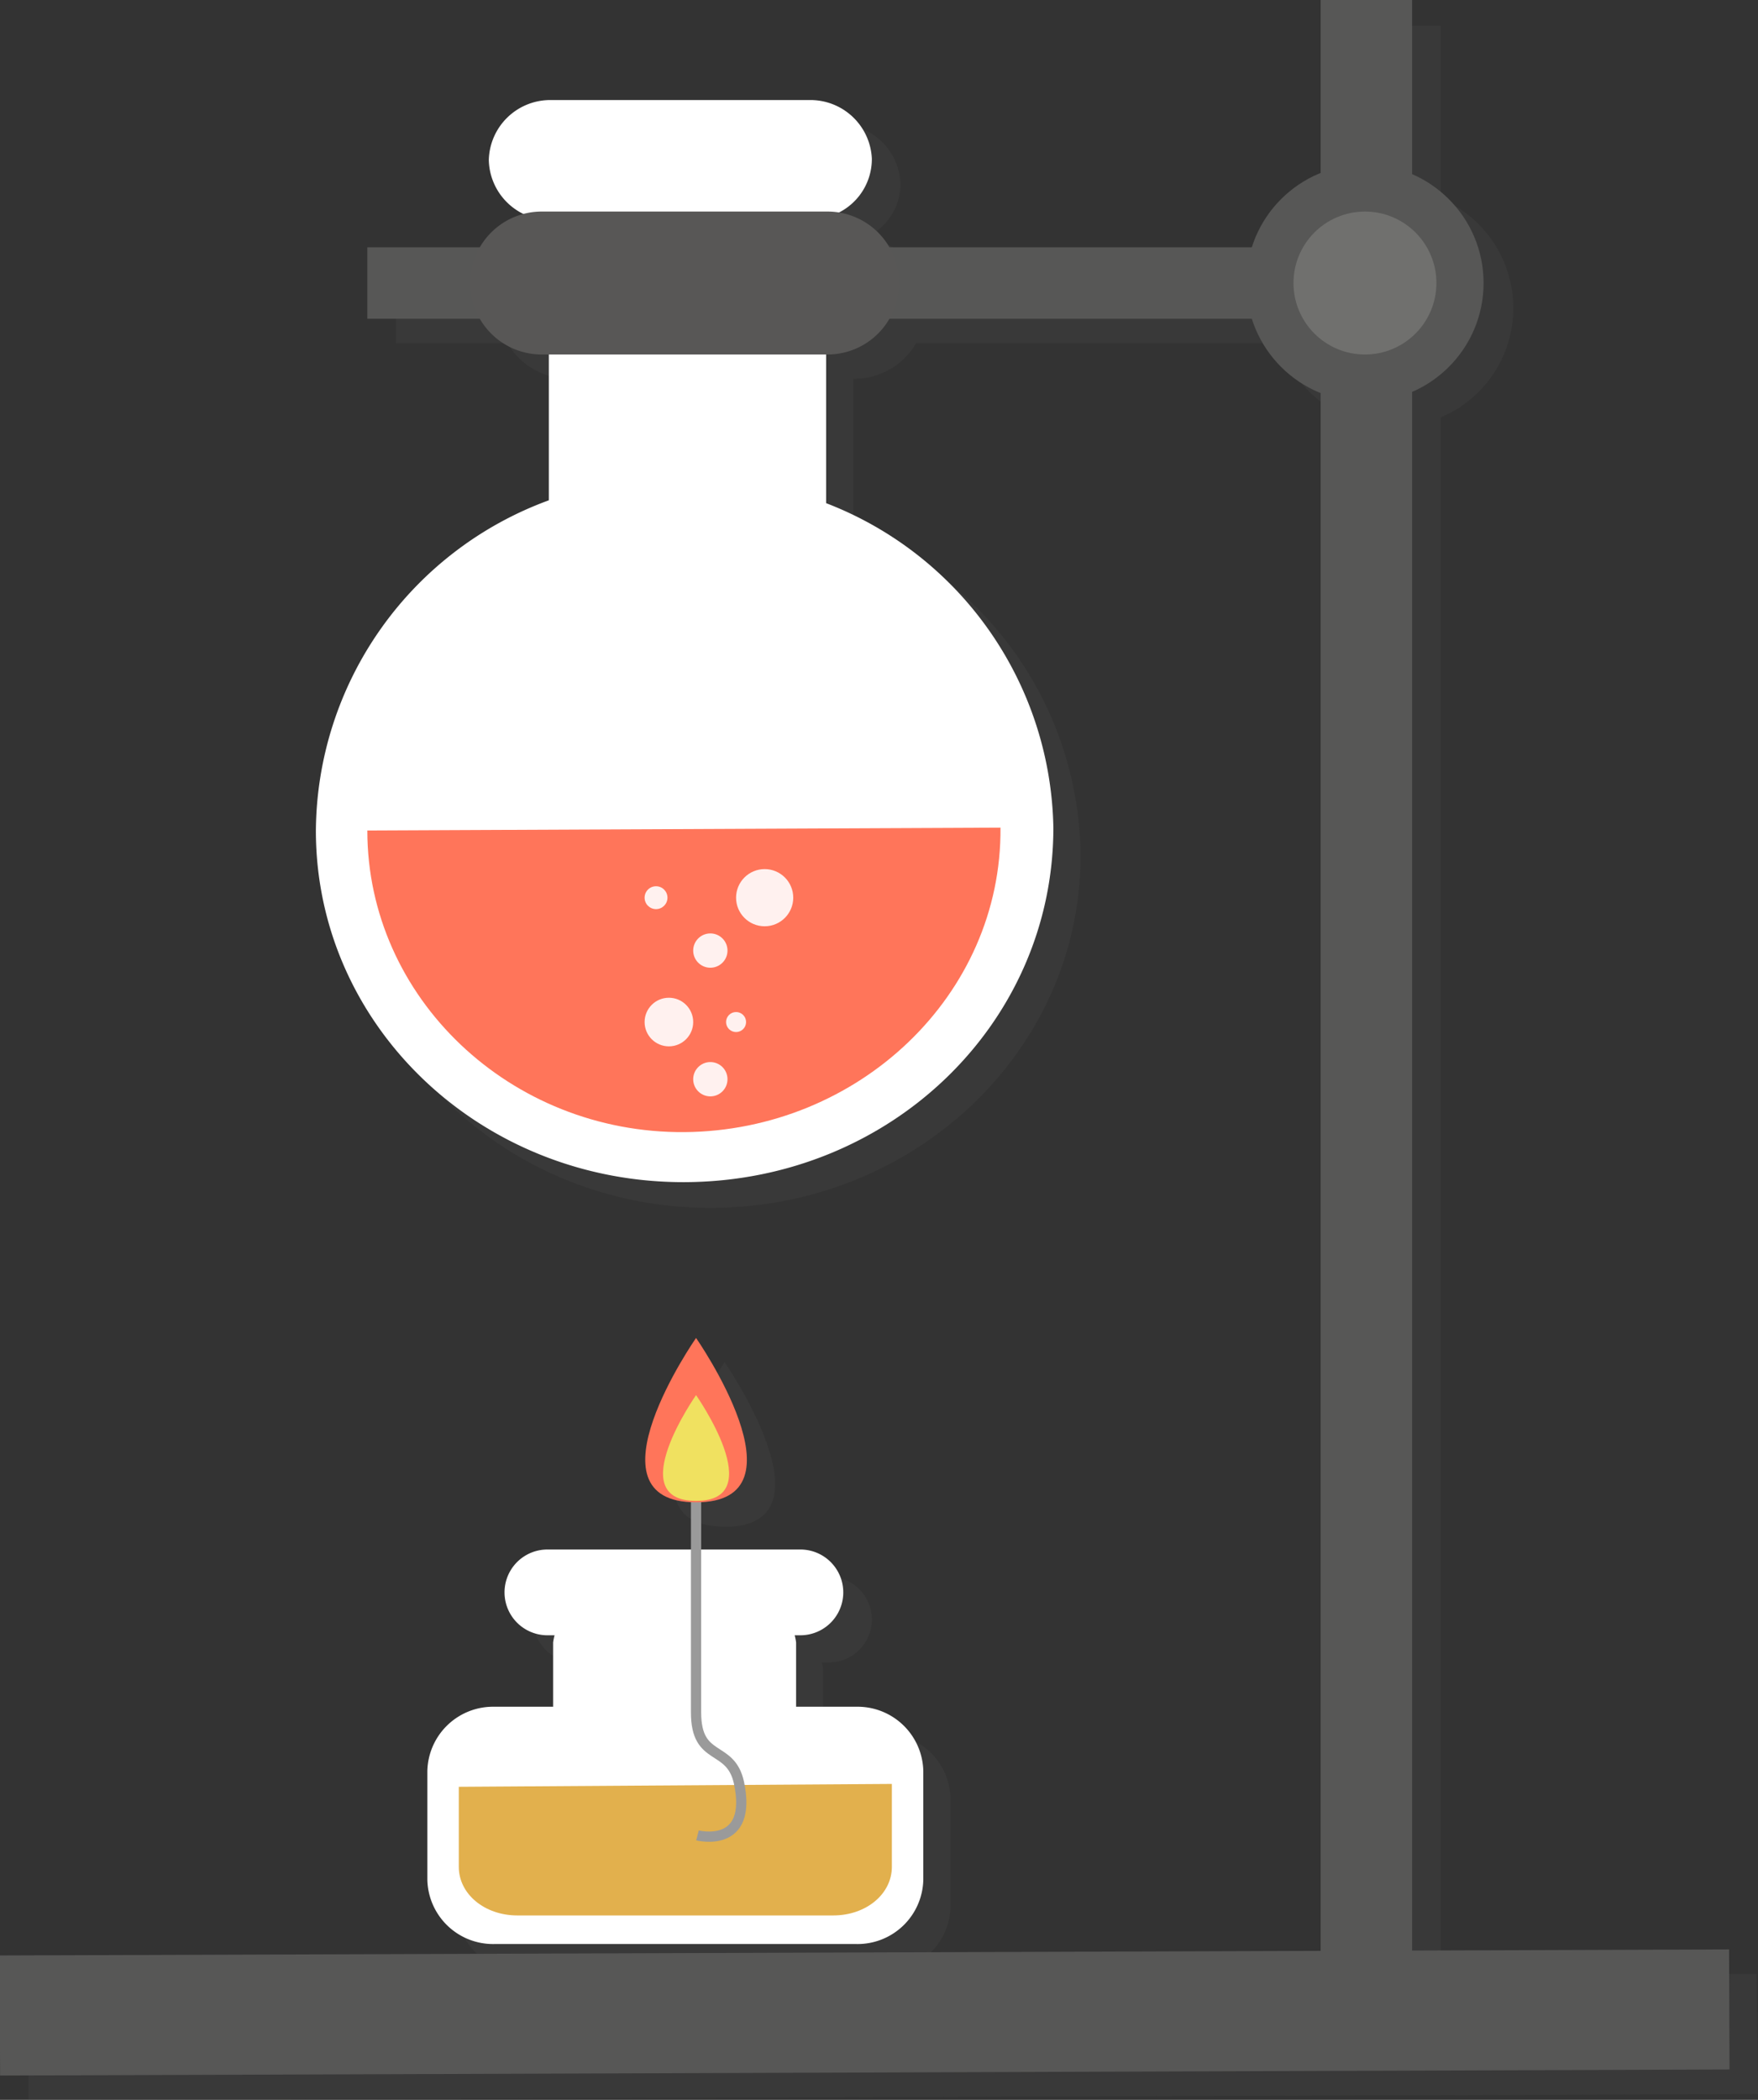 <svg xmlns="http://www.w3.org/2000/svg" viewBox="0 0 123 146.9"><rect x="0" y="0" width="123" height="146.9" fill="#333333" stroke="none"/><title>Recurso 6</title><g id="Capa_2" data-name="Capa 2"><g id="Objects"><g style="opacity:0.1"><path d="M31.9,125.8v7.6a4.6,4.6,0,0,0,4.7,4.5H61.8a4.6,4.6,0,0,0,4.7-4.5v-7.6a4.6,4.6,0,0,0-4.7-4.5H57.6v-4.5a4,4,0,0,0-.1-.5H58a3,3,0,1,0,0-6H50.7v0H40.3a3,3,0,1,0,0,6h.5a4.1,4.1,0,0,0-.1.5v4.5H36.6A4.6,4.6,0,0,0,31.9,125.8Z" style="fill:#70706e"/><path d="M50.7,95.3s-8,11.5,0,11.5h.5C58.3,106.3,50.7,95.3,50.7,95.3Z" style="fill:#70706e"/><path d="M122.9,138.1H100.8V29.2a8.3,8.3,0,0,0,0-15.3V1.8H94.4v12A8.3,8.3,0,0,0,89.5,19H64.1a5,5,0,0,0-3.5-2.4A4.1,4.1,0,0,0,63,12.9a4.3,4.3,0,0,0-4.4-4.2h-18A4.3,4.3,0,0,0,36.2,13a4.1,4.1,0,0,0,2.4,3.7A5,5,0,0,0,35.5,19H27.7v5h7.8a5,5,0,0,0,4.3,2.5h.6V36.8A24.8,24.8,0,0,0,24,59.9c0,13.7,11.6,24.7,25.9,24.6S75.7,73.3,75.6,59.7A24.8,24.8,0,0,0,59.7,36.9V26.5h.1A5,5,0,0,0,64.1,24H89.5a8.3,8.3,0,0,0,4.9,5.2V138.2L2,138.5v8.4l121-.4Z" style="fill:#70706e"/></g><path d="M59.8,119.4H55.7v-4.5a4,4,0,0,0-.1-.5H56a3,3,0,1,0,0-6H38.3a3,3,0,1,0,0,6h.5a4.1,4.1,0,0,0-.1.5v4.5H34.6a4.6,4.6,0,0,0-4.7,4.5v7.6a4.6,4.6,0,0,0,4.7,4.5H59.9a4.6,4.6,0,0,0,4.7-4.5v-7.6a4.6,4.6,0,0,0-4.7-4.5" style="fill:#fff"/><path d="M62.4,124.8v5.8c0,1.9-1.8,3.4-4.1,3.4H36.2c-2.3,0-4.1-1.5-4.1-3.4V125" style="fill:#e2b04d"/><path d="M48.8,128.4s3.9,1,2.9-3.7c-.6-2.7-3-1.4-3-4.9V105" style="fill:none;stroke:#9a9a9a;stroke-miterlimit:10;stroke-width:0.717px"/><path d="M48.7,93.6s-8,11.5,0,11.5S48.7,93.6,48.7,93.6Z" style="fill:#ff755a"/><path d="M48.7,97.6s-5.2,7.4,0,7.4S48.7,97.6,48.7,97.6Z" style="fill:#f0e160"/><path d="M57.8,35.2v-20A4.2,4.2,0,0,0,61,11.1,4.3,4.3,0,0,0,56.6,7h-18a4.3,4.3,0,0,0-4.4,4.2,4.3,4.3,0,0,0,4.2,4.2V35A24.8,24.8,0,0,0,22.1,58.1c0,13.7,11.6,24.7,25.9,24.6S73.7,71.6,73.7,57.9A24.8,24.8,0,0,0,57.8,35.2" style="fill:#fff"/><path d="M25.7,58.1c0,11.7,10,21.2,22.2,21.1S70.1,69.6,70,57.9Z" style="fill:#ff755a"/><circle cx="46.8" cy="71.5" r="1.7" style="fill:#fff;opacity:0.9"/><circle cx="53.5" cy="62.8" r="2" style="fill:#fff;opacity:0.9"/><circle cx="49.7" cy="66.5" r="1.2" style="fill:#fff;opacity:0.9"/><circle cx="51.5" cy="71.5" r="0.7" style="fill:#fff;opacity:0.9"/><circle cx="49.7" cy="75.5" r="1.2" style="fill:#fff;opacity:0.9"/><circle cx="45.9" cy="62.8" r="0.8" style="fill:#fff;opacity:0.9"/><rect y="136.6" width="121" height="8.4" transform="translate(-0.5 0.2) rotate(-0.2)" style="fill:#575756"/><rect x="25.7" y="17.3" width="67.2" height="5" style="fill:#575756"/><path d="M62.9,19.8a5,5,0,0,1-5,5h-20a5,5,0,0,1-5-5h0a5,5,0,0,1,5-5h20a5,5,0,0,1,5,5Z" style="fill:#585756"/><rect x="92.4" width="6.4" height="140.86" style="fill:#575756"/><circle cx="95.5" cy="19.8" r="8.3" style="fill:#575756"/><circle cx="95.5" cy="19.8" r="5" style="fill:#70706e"/></g></g></svg>